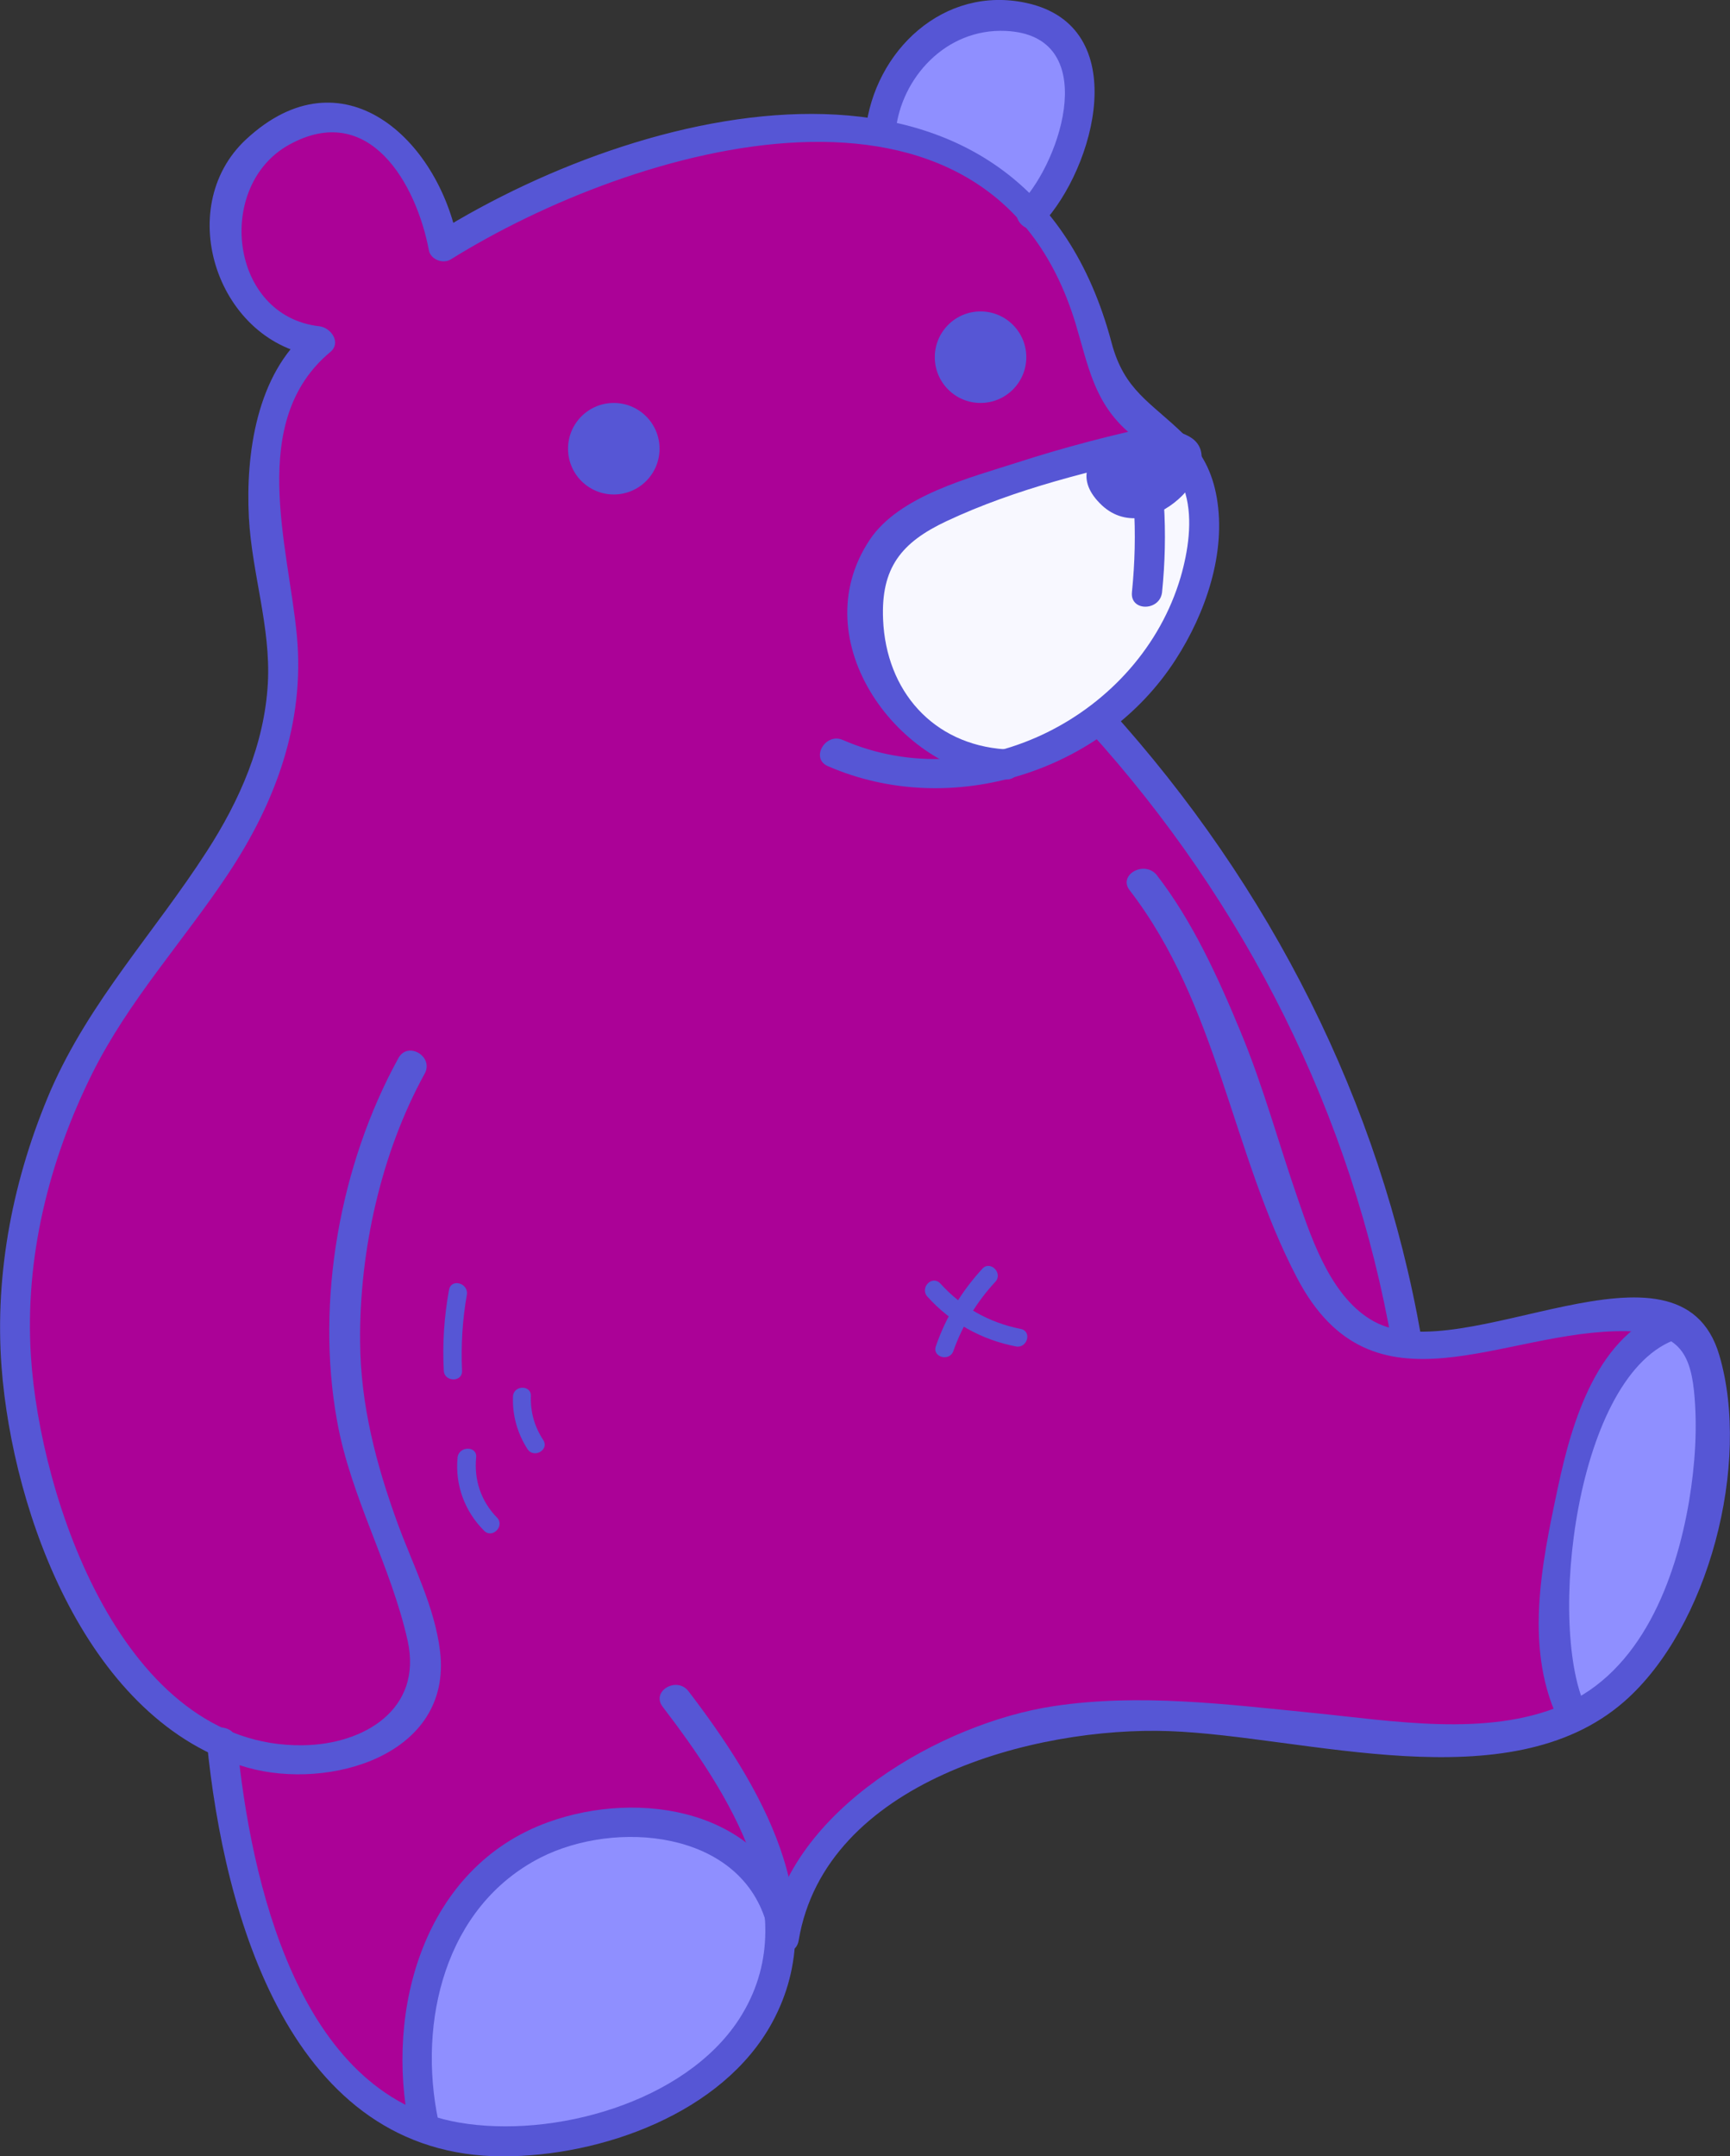 <?xml version="1.0" standalone="no"?>
<svg version="1.1" x="0" y="0" width="100%" height="100%" viewBox="-0.15 0 465.1 579.6" xmlns="http://www.w3.org/2000/svg" xmlns:xlink="http://www.w3.org/1999/xlink">
  <rect x="-0.15" y="0" width="465.1" height="579.6" fill="#333333" stroke="none"/>
  <style type="text/css">.st1{stroke:none;stroke-width:1;stroke-linecap:butt;stroke-linejoin:miter;fill:#8f8fff;fill-opacity:1;fill-rule:nonZero;}
.st2{stroke:none;stroke-width:1;stroke-linecap:butt;stroke-linejoin:miter;fill:#8f8fff;fill-opacity:1;fill-rule:nonZero;}
.st3{stroke:none;stroke-width:1;stroke-linecap:butt;stroke-linejoin:miter;fill:#f8f8ff;fill-opacity:1;fill-rule:nonZero;}
.st4{stroke:none;stroke-width:1;stroke-linecap:butt;stroke-linejoin:miter;fill:#8f8fff;fill-opacity:1;fill-rule:nonZero;}
.st5{stroke:none;stroke-width:1;stroke-linecap:butt;stroke-linejoin:miter;fill:#8f8fff;fill-opacity:1;fill-rule:nonZero;}
.st6{stroke:none;stroke-width:1;stroke-linecap:butt;stroke-linejoin:miter;fill:#5656d5;fill-opacity:1;fill-rule:nonZero;}
.st7{stroke:none;stroke-width:1;stroke-linecap:butt;stroke-linejoin:miter;fill:#5656d5;fill-opacity:1;fill-rule:nonZero;}
.st8{stroke:none;stroke-width:1;stroke-linecap:butt;stroke-linejoin:miter;fill:#5656d5;fill-opacity:1;fill-rule:nonZero;}
.st9{stroke:none;stroke-width:1;stroke-linecap:butt;stroke-linejoin:miter;fill:#5656d5;fill-opacity:1;fill-rule:nonZero;}
.st10{stroke:none;stroke-width:1;stroke-linecap:butt;stroke-linejoin:miter;fill:#5656d5;fill-opacity:1;fill-rule:nonZero;}
.st11{stroke:none;stroke-width:1;stroke-linecap:butt;stroke-linejoin:miter;fill:#5656d5;fill-opacity:1;fill-rule:nonZero;}
.st12{stroke:none;stroke-width:1;stroke-linecap:butt;stroke-linejoin:miter;fill:#5656d5;fill-opacity:1;fill-rule:nonZero;}
.st13{stroke:none;stroke-width:1;stroke-linecap:butt;stroke-linejoin:miter;fill:#5656d5;fill-opacity:1;fill-rule:nonZero;}
.st14{stroke:none;stroke-width:1;stroke-linecap:butt;stroke-linejoin:miter;fill:#5656d5;fill-opacity:1;fill-rule:nonZero;}
.st15{stroke:none;stroke-width:1;stroke-linecap:butt;stroke-linejoin:miter;fill:#5656d5;fill-opacity:1;fill-rule:nonZero;}
.st16{stroke:none;stroke-width:1;stroke-linecap:butt;stroke-linejoin:miter;fill:#5656d5;fill-opacity:1;fill-rule:nonZero;}
.st17{stroke:none;stroke-width:1;stroke-linecap:butt;stroke-linejoin:miter;fill:#5656d5;fill-opacity:1;fill-rule:nonZero;}
.st18{stroke:none;stroke-width:1;stroke-linecap:butt;stroke-linejoin:miter;fill:#5656d5;fill-opacity:1;fill-rule:nonZero;}
.st19{stroke:none;stroke-width:1;stroke-linecap:butt;stroke-linejoin:miter;fill:#5656d5;fill-opacity:1;fill-rule:nonZero;}
.st20{stroke:none;stroke-width:1;stroke-linecap:butt;stroke-linejoin:miter;fill:#5656d5;fill-opacity:1;fill-rule:nonZero;}
.st21{stroke:none;stroke-width:1;stroke-linecap:butt;stroke-linejoin:miter;fill:#5656d5;fill-opacity:1;fill-rule:nonZero;}
.st22{stroke:none;stroke-width:1;stroke-linecap:butt;stroke-linejoin:miter;fill:#5656d5;fill-opacity:1;fill-rule:nonZero;}</style>
  <defs/>
  <g id="组155">
    <g id="组156">
      <path class="st1" id="路径434" d="M 456.163 360.61 C 463.163 373.31 462.263 437.41 427.163 459.31 C 425.863 460.11 424.363 460.91 422.963 461.61 C 422.963 461.61 422.963 461.61 422.963 461.61 C 415.563 449.61 417.163 434.31 419.263 420.41 C 421.963 402.01 425.263 383.11 435.363 367.41 C 438.863 362.01 443.663 356.81 450.063 355.91 C 450.063 355.91 450.163 355.21 450.163 355.21 C 452.763 356.31 454.763 358.01 456.163 360.61  Z " style="fill:rgb(143, 143, 255)"/>
    </g>
    <g id="组157">
      <path class="st2" id="路径435" d="M 377.863 362.11 C 383.763 362.71 390.463 361.91 398.263 360.51 C 420.763 356.61 439.863 350.81 450.163 355.11 C 450.163 355.11 450.063 355.81 450.063 355.81 C 443.663 356.71 438.863 361.91 435.363 367.31 C 425.263 382.91 421.963 401.91 419.263 420.31 C 417.163 434.21 415.563 449.51 422.963 461.51 C 422.963 461.51 422.963 461.51 422.963 461.51 C 385.963 478.71 309.863 448.51 263.463 468.01 C 215.163 488.31 210.463 520.61 210.463 520.61 C 210.463 520.61 209.763 520.61 209.763 520.61 C 209.863 518.91 209.763 517.11 209.663 515.31 C 205.463 496.61 187.563 491.01 175.463 490.11 C 164.463 489.31 153.063 490.71 143.163 495.71 C 129.763 502.41 119.863 515.31 115.263 529.61 C 110.663 543.91 110.263 556.21 113.863 570.81 C 113.863 570.81 111.263 571.31 111.263 571.31 C 105.463 569.11 100.163 566.01 95.563 561.81 C 65.763 534.61 59.563 468.01 59.563 468.01 C 43.063 460.31 26.263 442.71 13.963 410.01 C -12.337 339.81 18.363 282.81 44.663 250.31 C 70.963 217.81 81.563 192.41 73.663 157.31 C 65.763 122.21 76.263 98.51 85.963 91.51 C 71.063 91.51 47.363 61.71 67.563 41.51 C 87.763 21.31 114.063 31.51 119.363 65.91 C 119.363 65.91 155.363 43.21 194.863 36.21 C 212.863 33.01 226.863 33.51 236.763 34.91 C 236.763 34.91 236.763 34.91 236.763 34.91 C 248.563 36.61 254.463 39.71 254.463 39.71 C 262.363 42.71 270.563 49.01 277.563 57.01 C 282.863 63.11 287.363 70.21 290.463 77.41 C 297.563 94.11 293.163 106.41 313.263 117.81 C 313.263 117.81 245.363 131.91 236.763 147.71 C 228.163 163.51 234.063 204.51 270.163 205.21 C 276.663 203.61 283.563 200.91 290.363 196.81 C 292.163 195.71 293.863 194.61 295.463 193.31 C 295.463 193.31 295.463 193.31 295.463 193.31 C 295.463 193.31 332.463 233.81 351.763 276.31 C 371.063 318.81 378.063 360.41 378.063 360.41 C 378.063 360.41 377.863 362.11 377.863 362.11  Z " style="fill:#ab0297"/>
    </g>
    <g id="组158">
      <path class="st3" id="路径436" d="M 313.163 118.01 C 332.263 128.81 324.563 171.81 295.463 193.51 C 293.863 194.81 292.163 195.91 290.363 197.01 C 283.563 201.11 276.663 203.81 270.163 205.41 C 233.963 204.71 228.163 163.61 236.763 147.91 C 245.163 132.11 313.163 118.01 313.163 118.01  Z "/>
    </g>
    <g id="组159">
      <path class="st4" id="路径437" d="M 268.963 4.21 C 298.163 3.81 293.863 40.41 277.463 57.21 C 270.563 49.21 262.363 42.91 254.363 39.91 C 254.363 39.91 248.463 36.81 236.663 35.11 C 236.663 35.11 236.663 35.11 236.663 35.11 C 236.763 33.71 240.263 4.51 268.963 4.21  Z "/>
    </g>
    <g id="组160">
      <path class="st5" id="路径438" d="M 209.663 515.51 C 209.763 517.31 209.863 519.01 209.763 520.81 C 209.363 530.81 205.963 539.71 199.963 548.01 C 185.863 567.31 142.363 583.41 111.263 571.61 C 111.263 571.61 113.863 571.11 113.863 571.11 C 110.263 556.51 110.663 544.31 115.263 529.91 C 119.863 515.61 129.763 502.71 143.163 496.01 C 153.063 491.11 164.463 489.61 175.463 490.41 C 187.463 491.21 205.463 496.71 209.663 515.51  Z "/>
    </g>
    <g id="组161">
      <g id="组162">
        <path class="st6" id="路径439" d="M 249.163 348.51 C 255.463 355.51 263.663 360.11 272.963 361.91 C 276.063 362.51 277.363 357.81 274.263 357.21 C 265.763 355.51 258.463 351.41 252.663 345.01 C 250.463 342.61 247.063 346.11 249.163 348.51 C 249.163 348.51 249.163 348.51 249.163 348.51  Z "/>
      </g>
    </g>
    <g id="组163">
      <g id="组164">
        <path class="st7" id="路径440" d="M 263.963 341.01 C 258.363 347.11 254.163 354.01 251.463 361.81 C 250.363 364.81 255.163 366.11 256.163 363.11 C 258.663 356.11 262.463 349.91 267.463 344.51 C 269.563 342.21 266.063 338.71 263.963 341.01 C 263.963 341.01 263.963 341.01 263.963 341.01  Z "/>
      </g>
    </g>
    <g id="组165">
      <g id="组166">
        <path class="st8" id="路径441" d="M 120.563 346.71 C 119.263 353.91 118.763 361.11 119.163 368.41 C 119.263 371.51 124.263 371.61 124.063 368.41 C 123.763 361.61 124.163 354.81 125.363 348.01 C 125.863 344.91 121.163 343.51 120.563 346.71 C 120.563 346.71 120.563 346.71 120.563 346.71  Z "/>
      </g>
    </g>
    <g id="组167">
      <g id="组168">
        <path class="st9" id="路径442" d="M 122.863 391.81 C 122.163 399.11 124.763 406.21 129.963 411.41 C 132.163 413.71 135.663 410.21 133.463 407.91 C 129.163 403.51 127.263 397.81 127.863 391.71 C 128.163 388.61 123.163 388.61 122.863 391.81 C 122.863 391.81 122.863 391.81 122.863 391.81  Z "/>
      </g>
    </g>
    <g id="组169">
      <g id="组170">
        <path class="st10" id="路径443" d="M 137.763 375.41 C 137.563 380.41 138.963 385.31 141.663 389.51 C 143.363 392.11 147.663 389.71 145.863 387.01 C 143.563 383.51 142.463 379.61 142.563 375.41 C 142.863 372.21 137.863 372.21 137.763 375.41 C 137.763 375.41 137.763 375.41 137.763 375.41  Z "/>
      </g>
    </g>
    <g id="组171">
      <g id="组172">
        <path class="st11" id="路径444" d="M 106.963 284.41 C 91.163 313.11 84.663 349.81 90.463 381.91 C 94.163 402.61 104.963 420.81 109.463 441.11 C 113.463 459.41 97.763 468.91 81.263 469.11 C 32.963 469.81 10.563 402.61 8.163 364.51 C 6.463 338.21 12.963 312.01 24.663 288.51 C 34.463 268.91 48.963 253.21 60.963 235.21 C 73.863 215.91 81.863 194.41 79.663 170.91 C 77.463 147.01 66.263 113.21 88.663 94.61 C 91.663 92.11 88.863 88.11 85.763 87.71 C 61.463 85.01 57.663 49.91 77.563 38.91 C 99.063 27.01 111.763 49.31 115.163 67.31 C 115.663 69.81 118.963 71.01 121.063 69.71 C 170.063 39.21 265.663 10.61 288.963 86.81 C 292.463 98.41 293.963 108.41 303.763 116.61 C 310.063 121.81 316.163 124.11 318.563 132.71 C 320.563 139.81 319.263 148.21 317.263 155.11 C 306.363 192.21 262.763 214.71 226.463 198.91 C 221.763 196.81 217.663 203.81 222.363 205.91 C 255.563 220.41 296.563 207.51 315.963 177.21 C 323.963 164.81 329.563 148.61 326.963 133.71 C 325.763 126.91 323.063 121.61 318.163 116.81 C 309.163 108.01 302.063 105.01 298.663 92.01 C 275.363 4.61 176.663 25.61 117.063 62.71 C 119.063 63.51 121.063 64.31 122.963 65.11 C 117.663 37.31 91.863 13.51 66.063 37.41 C 46.063 55.91 58.463 92.71 85.763 95.81 C 84.763 93.51 83.863 91.21 82.863 88.91 C 68.863 100.51 65.863 122.01 66.763 139.11 C 67.563 154.11 72.663 168.51 71.863 183.61 C 70.963 200.01 64.263 215.21 55.463 228.81 C 41.363 250.71 24.063 268.91 13.463 293.11 C 3.463 316.41 -1.637 341.91 0.263 367.41 C 3.263 407.01 23.463 462.91 66.363 475.11 C 88.363 481.31 121.463 471.81 118.163 443.91 C 116.763 432.01 110.863 420.71 106.763 409.51 C 100.963 393.61 96.763 377.61 96.663 360.51 C 96.463 336.31 102.263 309.91 114.063 288.51 C 116.463 283.91 109.463 279.81 106.963 284.41 C 106.963 284.41 106.963 284.41 106.963 284.41  Z "/>
      </g>
    </g>
    <g id="组173">
      <g id="组174">
        <path class="st12" id="路径445" d="M 240.663 35.11 C 242.163 21.01 254.063 7.61 270.163 8.31 C 295.863 9.41 285.463 42.81 274.263 54.61 C 270.663 58.41 276.363 64.11 279.963 60.31 C 294.263 45.11 304.563 7.11 275.863 0.81 C 253.563 -4.09 234.863 13.71 232.563 35.11 C 232.063 40.21 240.063 40.21 240.663 35.11 C 240.663 35.11 240.663 35.11 240.663 35.11  Z "/>
      </g>
    </g>
    <g id="组175">
      <g id="组176">
        <path class="st13" id="路径446" d="M 292.563 196.31 C 334.663 242.71 363.463 299.71 374.163 361.61 C 375.063 366.71 382.863 364.51 381.963 359.51 C 370.963 296.21 341.263 238.11 298.263 190.61 C 294.763 186.71 289.063 192.51 292.563 196.31 C 292.563 196.31 292.563 196.31 292.563 196.31  Z "/>
      </g>
    </g>
    <g id="组177">
      <g id="组178">
        <path class="st14" id="路径447" d="M 303.563 239.31 C 327.363 270.21 330.963 309.91 348.563 343.51 C 368.963 382.41 403.763 357.21 437.263 357.81 C 450.063 358.11 454.063 362.51 455.263 373.81 C 456.263 383.61 455.563 393.71 453.963 403.41 C 450.363 424.71 441.063 449.41 419.763 458.41 C 399.463 467.01 373.963 462.51 352.763 460.41 C 329.663 458.11 306.063 455.11 283.063 458.61 C 253.163 463.11 212.163 486.41 206.763 519.51 C 205.963 524.61 213.663 526.81 214.563 521.61 C 221.663 478.81 278.263 464.01 314.163 465.31 C 350.663 466.61 405.363 484.51 436.463 457.41 C 459.263 437.51 470.663 393.31 462.063 364.21 C 451.363 328.11 393.263 368.31 369.263 355.21 C 358.063 349.11 352.763 333.91 348.963 322.81 C 343.663 307.61 339.563 292.21 333.363 277.31 C 327.363 262.81 320.463 247.61 310.763 235.11 C 307.363 231.21 300.363 235.21 303.563 239.31 C 303.563 239.31 303.563 239.31 303.563 239.31  Z "/>
      </g>
    </g>
    <g id="组179">
      <g id="组180">
        <path class="st15" id="路径448" d="M 55.463 468.21 C 60.063 515.01 77.963 579.61 135.063 579.61 C 161.463 579.61 194.163 568.11 207.463 543.61 C 224.263 512.71 203.763 479.21 184.963 454.61 C 181.863 450.51 174.863 454.51 177.963 458.71 C 195.463 481.61 216.963 514.21 198.563 542.71 C 183.963 565.21 148.463 574.91 123.163 570.51 C 79.963 563.01 67.163 505.31 63.563 468.11 C 63.063 463.11 54.963 463.01 55.463 468.21 C 55.463 468.21 55.463 468.21 55.463 468.21  Z "/>
      </g>
    </g>
    <g id="组181">
      <g id="组182">
        <path class="st16" id="路径449" d="M 448.863 352.01 C 429.363 358.21 422.463 382.01 418.663 399.91 C 414.263 420.61 409.363 443.91 419.463 463.61 C 421.863 468.21 428.763 464.11 426.463 459.51 C 415.563 438.21 423.263 368.61 451.063 359.81 C 455.963 358.21 453.863 350.41 448.863 352.01 C 448.863 352.01 448.863 352.01 448.863 352.01  Z "/>
      </g>
    </g>
    <g id="组183">
      <g id="组184">
        <path class="st17" id="路径450" d="M 117.663 569.91 C 112.163 543.61 119.363 512.51 145.163 499.31 C 165.263 489.11 198.363 491.91 205.763 516.51 C 207.263 521.51 215.063 519.31 213.563 514.41 C 205.163 486.51 171.963 480.81 147.163 489.81 C 113.763 501.91 103.263 540.31 109.963 572.11 C 110.963 577.11 118.763 575.01 117.663 569.91 C 117.663 569.91 117.663 569.91 117.663 569.91  Z "/>
      </g>
    </g>
    <g id="组185">
      <g id="组186">
        <path class="st18" id="路径451" d="M 312.063 114.11 C 299.063 116.81 286.063 120.21 273.363 124.31 C 260.663 128.41 241.563 133.21 233.663 145.11 C 215.463 172.41 241.663 207.51 270.063 209.51 C 275.263 209.91 275.263 201.81 270.063 201.41 C 250.663 200.11 238.063 185.71 237.263 166.51 C 236.663 152.61 242.163 145.81 254.263 140.11 C 272.963 131.31 294.063 126.21 314.263 121.91 C 319.263 120.81 317.163 113.01 312.063 114.11 C 312.063 114.11 312.063 114.11 312.063 114.11  Z "/>
      </g>
    </g>
    <g id="组187">
      <path class="st19" id="路径452" d="M 320.163 117.71 C 330.663 124.71 308.563 148.81 295.463 135.21 C 282.263 121.71 309.663 110.71 320.163 117.71  Z "/>
    </g>
    <g id="组188">
      <path class="st20" id="圆1" d="M 164.863 108.31 C 171.656 108.31 177.163 113.817 177.163 120.61 C 177.163 127.403 171.656 132.91 164.863 132.91 C 158.07 132.91 152.563 127.403 152.563 120.61 C 152.563 113.817 158.07 108.31 164.863 108.31  Z "/>
    </g>
    <g id="组189">
      <path class="st21" id="圆2" d="M 263.463 83.71 C 270.256 83.71 275.763 89.217 275.763 96.01 C 275.763 102.803 270.256 108.31 263.463 108.31 C 256.67 108.31 251.163 102.803 251.163 96.01 C 251.163 89.217 256.67 83.71 263.463 83.71  Z "/>
    </g>
    <g id="组190">
      <g id="组191">
        <path class="st22" id="路径453" d="M 304.663 135.51 C 305.163 143.41 304.963 151.31 304.163 159.21 C 303.663 164.41 311.663 164.31 312.263 159.21 C 313.063 151.31 313.263 143.41 312.763 135.51 C 312.363 130.41 304.363 130.31 304.663 135.51 C 304.663 135.51 304.663 135.51 304.663 135.51  Z "/>
      </g>
    </g>
  </g>
</svg>